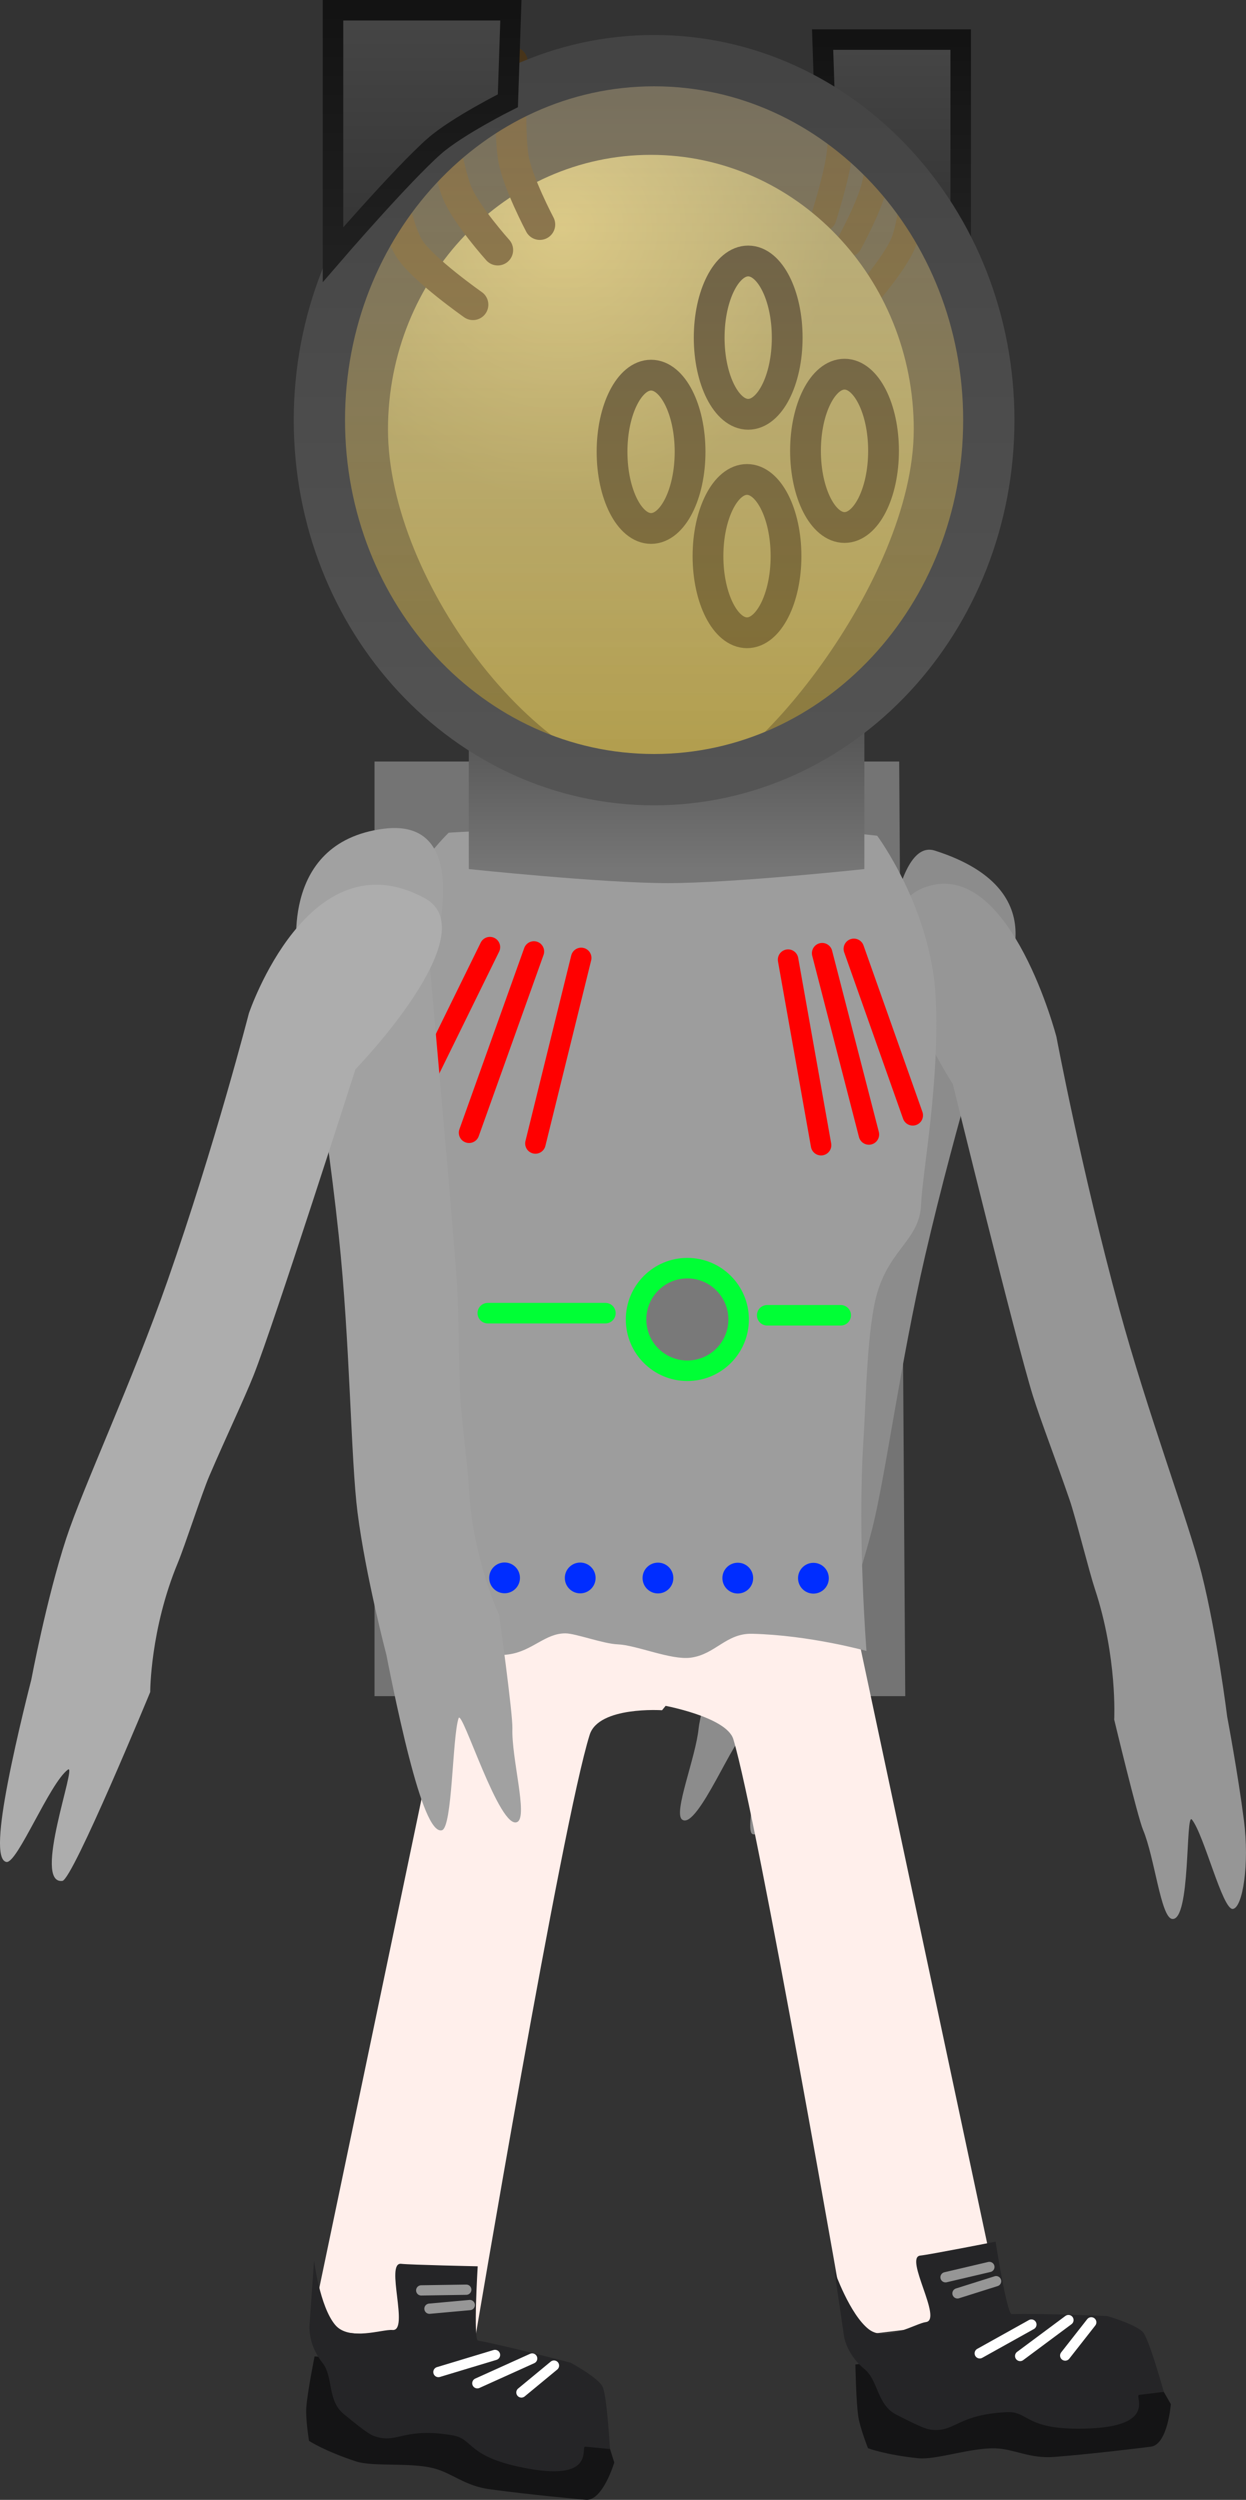 <svg version="1.1" xmlns="http://www.w3.org/2000/svg" xmlns:xlink="http://www.w3.org/1999/xlink" width="60.742" height="121.793" viewBox="0,0,60.742,121.793"><rect x="0" y="0" width="60.742" height="121.793" fill="#333333" stroke="none"/><defs><linearGradient x1="240.503" y1="147.798" x2="240.503" y2="155.671" gradientUnits="userSpaceOnUse" id="color-1"><stop offset="0" stop-color="#505050"/><stop offset="1" stop-color="#767676"/></linearGradient><radialGradient cx="235.454" cy="124.478" r="13.118" gradientUnits="userSpaceOnUse" id="color-2"><stop offset="0" stop-color="#ccbe7a"/><stop offset="1" stop-color="#948f62"/></radialGradient><linearGradient x1="251.475" y1="115.258" x2="251.475" y2="124.501" gradientUnits="userSpaceOnUse" id="color-3"><stop offset="0" stop-color="#464646"/><stop offset="1" stop-color="#343434"/></linearGradient><linearGradient x1="251.475" y1="115.258" x2="251.475" y2="124.501" gradientUnits="userSpaceOnUse" id="color-4"><stop offset="0" stop-color="#131313"/><stop offset="1" stop-color="#202020"/></linearGradient><linearGradient x1="239.894" y1="116.285" x2="239.894" y2="151.315" gradientUnits="userSpaceOnUse" id="color-5"><stop offset="0" stop-color="#ffe8b5" stop-opacity="0.329"/><stop offset="1" stop-color="#c2a53e" stop-opacity="0.635"/></linearGradient><linearGradient x1="239.894" y1="116.285" x2="239.894" y2="151.315" gradientUnits="userSpaceOnUse" id="color-6"><stop offset="0" stop-color="#444444"/><stop offset="1" stop-color="#545454"/></linearGradient><linearGradient x1="228.577" y1="113.83" x2="228.577" y2="125.735" gradientUnits="userSpaceOnUse" id="color-7"><stop offset="0" stop-color="#464646"/><stop offset="1" stop-color="#343434"/></linearGradient><linearGradient x1="228.577" y1="113.83" x2="228.577" y2="125.735" gradientUnits="userSpaceOnUse" id="color-8"><stop offset="0" stop-color="#131313"/><stop offset="1" stop-color="#202020"/></linearGradient></defs><g transform="translate(-208.007,-113.33)"><g data-paper-data="{&quot;isPaintingLayer&quot;:true}" fill-rule="nonzero" stroke-linejoin="miter" stroke-miterlimit="10" stroke-dasharray="" stroke-dashoffset="0" style="mix-blend-mode: normal"><path d="M226.265,195.967v-45.536h25.577l0.296,45.536z" fill="#747474" stroke="none" stroke-width="NaN" stroke-linecap="butt"/><path d="M244.699,202.691c-0.474,-0.181 0.7,-3.887 -0.396,-4.771c-0.376,-0.304 -2.292,4.61 -3.042,4.061c-0.446,-0.326 0.668,-3.025 0.806,-4.463c0.067,-0.7 1.303,-5.389 1.303,-5.389c0,0 1.585,-2.601 2.188,-6.06c0.145,-0.832 0.821,-3.503 0.961,-4.359c0.331,-2.026 0.581,-4.049 0.817,-5.285c0.507,-2.659 3.75,-15.2 3.75,-15.2c0,0 0.418,-7.111 2.488,-6.455c6.385,2.025 3.093,6.713 3.093,6.713c0,0 -1.995,6.269 -3.571,13.071c-1.185,5.117 -1.923,10.699 -2.562,13.23c-0.756,2.995 -2.203,6.718 -2.203,6.718c0,0 -0.841,2.66 -1.682,4.851c-0.757,1.972 -1.493,3.51 -1.949,3.336z" data-paper-data="{&quot;index&quot;:null}" fill="#8c8c8c" stroke="#000000" stroke-width="0" stroke-linecap="butt"/><path d="M268.107,206.333c-0.504,0.054 -1.398,-3.609 -1.995,-4.353c-0.32,-0.398 -0.047,4.987 -0.97,4.839c-0.548,-0.088 -0.847,-2.991 -1.409,-4.331c-0.274,-0.653 -1.409,-5.38 -1.409,-5.38c0,0 0.164,-3.031 -0.946,-6.377c-0.267,-0.805 -0.939,-3.485 -1.222,-4.309c-0.67,-1.95 -1.41,-3.861 -1.789,-5.067c-0.815,-2.593 -3.909,-15.207 -3.909,-15.207c0,0 -5.528,-8.562 -1.059,-9.682c3.934,-0.986 6.109,7.381 6.109,7.381c0,0 1.216,6.476 3.056,13.235c1.384,5.084 3.384,10.38 4.022,12.918c0.755,3.004 1.246,6.969 1.246,6.969c0,0 0.521,2.745 0.819,5.074c0.269,2.095 -0.06,4.237 -0.545,4.29z" data-paper-data="{&quot;index&quot;:null}" fill="#969696" stroke="#000000" stroke-width="0" stroke-linecap="butt"/><g><path d="M239.123,192.252c3.603,-0.435 10.735,0.904 10.735,0.904l7.046,33.105l-7.584,0.915c0,0 -4.376,-25.196 -5.564,-29.113c-0.337,-1.11 -3.523,-1.669 -3.523,-1.669c0,0 -4.155,-3.774 -1.11,-4.141z" fill="#ffefeb" stroke="#000000" stroke-width="0" stroke-linecap="butt"/><path d="M264.115,232.532c-0.589,0.071 -2.623,0.33 -4.679,0.497c-1.249,0.101 -1.962,-0.386 -2.906,-0.416c-1.188,-0.038 -2.891,0.571 -3.757,0.482c-1.596,-0.163 -2.451,-0.488 -2.451,-0.488c0,0 -0.39,-0.986 -0.473,-1.54c-0.112,-0.747 -0.141,-2.538 -0.141,-2.538c0,0 5.877,-0.829 8.199,-0.908c1.374,-0.046 4.287,0.134 4.287,0.134c0,0 1.523,0.436 1.786,0.835c0.322,0.488 1.105,1.87 1.105,1.87c0,0 -0.151,1.972 -0.972,2.071z" data-paper-data="{&quot;index&quot;:null}" fill="#141415" stroke="#000000" stroke-width="0" stroke-linecap="butt"/><path d="M263.538,230.008c-0.246,0.03 0.889,1.506 -2.44,1.637c-3.143,0.124 -2.899,-0.847 -4.005,-0.795c-2.313,0.109 -2.498,0.901 -3.509,0.868c-0.352,-0.011 -0.523,-0.052 -1.888,-0.75c-0.939,-0.48 -0.871,-1.659 -1.541,-2.211c-0.98,-0.806 -1.028,-1.775 -1.028,-1.775l-0.441,-3.017c0,0 0.747,2.133 1.679,2.851c0.834,0.642 2.298,-0.296 2.778,-0.354c0.841,-0.102 -1.075,-3.162 -0.269,-3.241c0.433,-0.042 3.668,-0.678 3.668,-0.678c0,0 0.551,3.539 0.785,3.532c1.374,-0.046 4.649,0.091 4.649,0.091c0,0 1.523,0.436 1.786,0.835c0.322,0.488 0.98,2.862 0.98,2.862c0,0 -0.383,0.046 -1.204,0.145z" data-paper-data="{&quot;index&quot;:null}" fill="#252527" stroke="#000000" stroke-width="0" stroke-linecap="butt"/><path d="M258.287,226.582l-2.518,1.403" fill="none" stroke="#ffffff" stroke-width="0.5" stroke-linecap="round"/><path d="M260.093,226.364l-2.354,1.75" fill="none" stroke="#ffffff" stroke-width="0.5" stroke-linecap="round"/><path d="M261.205,226.474l-1.27,1.619" fill="none" stroke="#ffffff" stroke-width="0.5" stroke-linecap="round"/><path d="M254.101,224.278l2.138,-0.502" fill="none" stroke="#969696" stroke-width="0.5" stroke-linecap="round"/><path d="M254.684,225.063l1.883,-0.594" fill="none" stroke="#969696" stroke-width="0.5" stroke-linecap="round"/></g><g><path d="M223.152,226.812l6.944,-33.201c0,0 6.932,-1.531 9.985,-1.24c3.612,0.345 0.2,4.282 0.2,4.282c0,0 -3.086,-0.206 -3.527,1.194c-1.349,4.282 -5.635,29.724 -5.635,29.724z" fill="#ffefeb" stroke="#000000" stroke-width="0" stroke-linecap="butt"/><path d="M237.953,233.304c0,0 -0.568,1.895 -1.391,1.816c-0.59,-0.056 -2.633,-0.238 -4.677,-0.513c-1.242,-0.168 -1.835,-0.796 -2.75,-1.026c-1.153,-0.291 -2.946,-0.06 -3.773,-0.331c-1.524,-0.5 -2.29,-1 -2.29,-1c0,0 -0.171,-1.046 -0.134,-1.606c0.05,-0.754 0.405,-2.51 0.405,-2.51c0,0 5.919,0.445 8.204,0.864c1.352,0.248 4.16,1.047 4.16,1.047c0,0 1.395,0.751 1.567,1.197c0.211,0.546 0.68,2.063 0.68,2.063z" data-paper-data="{&quot;index&quot;:null}" fill="#141415" stroke="#000000" stroke-width="0" stroke-linecap="butt"/><path d="M237.744,232.646c0,0 -0.384,-0.037 -1.207,-0.115c-0.247,-0.024 0.547,1.661 -2.733,1.078c-3.097,-0.55 -2.651,-1.447 -3.743,-1.632c-2.283,-0.387 -2.632,0.347 -3.613,0.099c-0.342,-0.086 -0.5,-0.163 -1.684,-1.135c-0.815,-0.669 -0.496,-1.807 -1.034,-2.489c-0.785,-0.997 -0.626,-1.954 -0.626,-1.954l0.213,-3.041c0,0 0.275,2.243 1.031,3.143c0.677,0.806 2.308,0.201 2.79,0.247c0.843,0.08 -0.375,-3.319 0.429,-3.224c0.433,0.051 3.728,0.121 3.728,0.121c0,0 -0.218,3.575 0.012,3.618c1.352,0.248 4.522,1.081 4.522,1.081c0,0 1.395,0.751 1.567,1.197c0.211,0.546 0.347,3.005 0.347,3.005z" data-paper-data="{&quot;index&quot;:null}" fill="#252527" stroke="#000000" stroke-width="0" stroke-linecap="butt"/><path d="M232.139,228.063l-2.759,0.833" data-paper-data="{&quot;index&quot;:null}" fill="none" stroke="#ffffff" stroke-width="0.5" stroke-linecap="round"/><path d="M233.95,228.236l-2.673,1.207" data-paper-data="{&quot;index&quot;:null}" fill="none" stroke="#ffffff" stroke-width="0.5" stroke-linecap="round"/><path d="M233.426,229.891l1.587,-1.31" data-paper-data="{&quot;index&quot;:null}" fill="none" stroke="#ffffff" stroke-width="0.5" stroke-linecap="round"/><path d="M230.737,224.884l-2.196,0.034" data-paper-data="{&quot;index&quot;:null}" fill="none" stroke="#969696" stroke-width="0.5" stroke-linecap="round"/><path d="M230.909,225.632l-1.966,0.178" data-paper-data="{&quot;index&quot;:null}" fill="none" stroke="#969696" stroke-width="0.5" stroke-linecap="round"/></g><g><path d="M229.64,193.592c0,0 1.054,-4.968 0.534,-10.352c-0.162,-1.676 -0.213,-5.689 -0.717,-7.542c-0.595,-2.191 -2.534,-2.778 -2.619,-4.129c-0.168,-2.669 -1.07,-6.794 -0.416,-11.371c0.493,-3.451 3.459,-6.298 3.459,-6.298c0,0 3.987,-0.289 5.765,0.077c2.263,0.466 7.727,0.47 9.64,0.054c2.019,-0.439 5.484,0.017 5.484,0.017c0,0 2.621,3.522 2.848,7.841c0.214,4.076 -0.633,8.468 -0.709,10.138c-0.078,1.693 -1.495,2.131 -2.132,4.275c-0.508,1.71 -0.547,5.19 -0.677,7.189c-0.303,4.643 0.148,10.274 0.148,10.274c0,0 -2.757,-0.769 -5.572,-0.838c-1.278,-0.031 -1.791,1.006 -2.999,1.165c-0.965,0.127 -2.636,-0.613 -3.561,-0.65c-0.699,-0.028 -2.044,-0.531 -2.538,-0.535c-0.998,-0.008 -1.616,0.865 -2.773,1.025c-1.345,0.185 -3.164,-0.339 -3.164,-0.339z" fill="#9d9d9d" stroke="#292e32" stroke-width="0" stroke-linecap="butt"/><path d="M236.34,160l-2.231,9.039" fill="#ff0000" stroke="#ff0000" stroke-width="1" stroke-linecap="round"/><path d="M231.89,159.475l-3.984,8.109" fill="#ff0000" stroke="#ff0000" stroke-width="1" stroke-linecap="round"/><path d="M230.874,168.517l3.16,-8.831" fill="#ff0000" stroke="#ff0000" stroke-width="1" stroke-linecap="round"/><path d="M248.034,169.123l-1.608,-9.039" data-paper-data="{&quot;index&quot;:null}" fill="#ff0000" stroke="#ff0000" stroke-width="1" stroke-linecap="round"/><path d="M249.632,159.559l2.871,8.109" data-paper-data="{&quot;index&quot;:null}" fill="#ff0000" stroke="#ff0000" stroke-width="1" stroke-linecap="round"/><path d="M248.087,159.77l2.278,8.831" data-paper-data="{&quot;index&quot;:null}" fill="#ff0000" stroke="#ff0000" stroke-width="1" stroke-linecap="round"/><path d="M231.855,190.203c0,-0.414 0.337,-0.75 0.751,-0.749c0.414,0 0.75,0.337 0.749,0.751c-0,0.414 -0.337,0.75 -0.751,0.749c-0.414,-0 -0.75,-0.337 -0.749,-0.751z" fill="#002dff" stroke="none" stroke-width="0.5" stroke-linecap="butt"/><path d="M235.542,190.207c0,-0.414 0.337,-0.75 0.751,-0.749c0.414,0 0.75,0.337 0.749,0.751c-0,0.414 -0.337,0.75 -0.751,0.749c-0.414,-0 -0.75,-0.337 -0.749,-0.751z" fill="#002dff" stroke="none" stroke-width="0.5" stroke-linecap="butt"/><path d="M239.332,190.211c0,-0.414 0.337,-0.75 0.751,-0.749c0.414,0 0.75,0.337 0.749,0.751c-0,0.414 -0.337,0.75 -0.751,0.749c-0.414,-0 -0.75,-0.337 -0.749,-0.751z" fill="#002dff" stroke="none" stroke-width="0.5" stroke-linecap="butt"/><path d="M243.223,190.215c0,-0.414 0.337,-0.75 0.751,-0.749c0.414,0 0.75,0.337 0.749,0.751c-0,0.414 -0.337,0.75 -0.751,0.749c-0.414,-0 -0.75,-0.337 -0.749,-0.751z" fill="#002dff" stroke="none" stroke-width="0.5" stroke-linecap="butt"/><path d="M246.911,190.22c0,-0.414 0.337,-0.75 0.751,-0.749c0.414,0 0.75,0.337 0.749,0.751c-0,0.414 -0.337,0.75 -0.751,0.749c-0.414,-0 -0.75,-0.337 -0.749,-0.751z" fill="#002dff" stroke="none" stroke-width="0.5" stroke-linecap="butt"/><path d="M239.015,177.614c0,-1.381 1.119,-2.5 2.5,-2.5c1.381,0 2.5,1.119 2.5,2.5c0,1.381 -1.119,2.5 -2.5,2.5c-1.381,0 -2.5,-1.119 -2.5,-2.5z" fill="#797979" stroke="#00ff35" stroke-width="1" stroke-linecap="butt"/><path d="M237.521,177.307h-5.735" fill="none" stroke="#00ff35" stroke-width="1" stroke-linecap="round"/><path d="M248.992,177.41h-3.585" fill="none" stroke="#00ff35" stroke-width="1" stroke-linecap="round"/></g><path d="M227.957,198.978c-0.587,-2.274 -1.112,-5.018 -1.112,-5.018c0,0 -1.016,-3.865 -1.408,-6.939c-0.331,-2.597 -0.36,-8.265 -0.917,-13.506c-0.741,-6.967 -1.992,-13.437 -1.992,-13.437c0,0 -1.047,-5.69 4.17,-6.37c4.746,-0.618 2.262,6.688 2.262,6.688c0,0 1.15,12.794 1.326,15.508c0.082,1.262 0.075,3.314 0.151,5.377c0.032,0.872 0.383,3.613 0.424,4.46c0.17,3.524 1.48,6.276 1.48,6.276c0,0 0.668,4.815 0.645,5.524c-0.047,1.455 0.757,4.263 0.248,4.551c-0.857,0.484 -2.706,-5.541 -2.871,-5.051c-0.308,0.915 -0.295,5.32 -0.813,5.459c-0.499,0.134 -1.064,-1.475 -1.592,-3.521z" data-paper-data="{&quot;index&quot;:null}" fill="#a1a1a1" stroke="#000000" stroke-width="0" stroke-linecap="butt"/><path d="M208.388,200.18c0.444,-2.307 1.144,-5.011 1.144,-5.011c0,0 0.737,-3.928 1.699,-6.873c0.813,-2.488 3.214,-7.623 4.954,-12.598c2.314,-6.613 3.954,-12.995 3.954,-12.995c0,0 2.919,-8.688 8.579,-5.61c3.077,1.673 -3.384,8.334 -3.384,8.334c0,0 -3.959,12.371 -4.961,14.899c-0.466,1.175 -1.352,3.027 -2.166,4.924c-0.344,0.801 -1.201,3.429 -1.527,4.212c-1.356,3.258 -1.35,6.305 -1.35,6.305c0,0 -3.775,9.141 -4.283,9.201c-1.478,0.174 0.744,-5.771 0.271,-5.422c-0.895,0.659 -2.471,4.595 -2.999,4.499c-0.509,-0.093 -0.33,-1.789 0.069,-3.864z" data-paper-data="{&quot;index&quot;:null}" fill="#adadad" stroke="#000000" stroke-width="0" stroke-linecap="butt"/><g><path d="M230.861,155.671v-7.873c0,0 6.365,3.423 9.46,3.423c3.317,0 9.824,-3.423 9.824,-3.423v7.873c0,0 -6.377,0.685 -9.581,0.685c-3.224,0 -9.702,-0.685 -9.702,-0.685z" fill="url(#color-1)" stroke="none" stroke-width="0" stroke-linecap="butt"/><path d="M251.225,117.798c0,0 -0.263,3.244 -0.589,4.573c-0.266,1.088 -1.222,2.821 -1.222,2.821" data-paper-data="{&quot;index&quot;:null}" fill="none" stroke="#3b2c16" stroke-width="1.25" stroke-linecap="round"/><path d="M252.629,121.936c0,0 -0.189,2.279 -0.589,3.235c-0.423,1.012 -1.882,2.681 -1.882,2.681" data-paper-data="{&quot;index&quot;:null}" fill="none" stroke="#3b2c16" stroke-width="1.25" stroke-linecap="round"/><path d="M248.972,116.034c0,0 0.117,3.271 -0.03,4.693c-0.12,1.165 -0.788,3.222 -0.788,3.222" data-paper-data="{&quot;index&quot;:null}" fill="none" stroke="#3b2c16" stroke-width="1.25" stroke-linecap="round"/><path d="M252.552,134.258c0,7.392 -8.186,17.315 -11.399,17.376c-6.691,0.129 -14.232,-9.985 -14.232,-17.376c0,-7.392 5.738,-13.384 12.816,-13.384c7.078,0 12.816,5.992 12.816,13.384z" fill="url(#color-2)" stroke="none" stroke-width="0" stroke-linecap="butt"/><path d="M241.648,135.342c0,2.063 -0.852,3.735 -1.902,3.735c-1.051,0 -1.902,-1.672 -1.902,-3.735c0,-2.063 0.852,-3.735 1.902,-3.735c1.051,0 1.902,1.672 1.902,3.735z" fill="none" stroke="#191412" stroke-width="1.5" stroke-linecap="butt"/><path d="M246.383,129.78c0,2.063 -0.852,3.735 -1.902,3.735c-1.051,0 -1.902,-1.672 -1.902,-3.735c0,-2.063 0.852,-3.735 1.902,-3.735c1.051,0 1.902,1.672 1.902,3.735z" fill="none" stroke="#191412" stroke-width="1.5" stroke-linecap="butt"/><path d="M251.079,135.295c0,2.063 -0.852,3.735 -1.902,3.735c-1.051,0 -1.902,-1.672 -1.902,-3.735c0,-2.063 0.852,-3.735 1.902,-3.735c1.051,0 1.902,1.672 1.902,3.735z" fill="none" stroke="#191412" stroke-width="1.5" stroke-linecap="butt"/><path d="M246.325,140.424c0,2.063 -0.852,3.735 -1.902,3.735c-1.051,0 -1.902,-1.672 -1.902,-3.735c0,-2.063 0.852,-3.735 1.902,-3.735c1.051,0 1.902,1.672 1.902,3.735z" fill="none" stroke="#191412" stroke-width="1.5" stroke-linecap="butt"/><path d="M232.272,125.513c0,0 -1.556,-1.732 -1.991,-2.82c-0.531,-1.328 -0.962,-4.572 -0.962,-4.572" fill="none" stroke="#47341a" stroke-width="1.5" stroke-linecap="round"/><path d="M231.064,128.174c0,0 -2.377,-1.667 -3.066,-2.679c-0.651,-0.957 -0.961,-3.235 -0.961,-3.235" fill="none" stroke="#47341a" stroke-width="1.5" stroke-linecap="round"/><path d="M234.323,124.269c0,0 -1.088,-2.057 -1.285,-3.221c-0.24,-1.422 -0.054,-4.693 -0.054,-4.693" fill="none" stroke="#47341a" stroke-width="1.5" stroke-linecap="round"/><path d="M248.223,118.681l-0.114,-3.423h6.732v9.242c0,0 -2.612,-3.026 -3.83,-4.097c-0.865,-0.76 -2.788,-1.722 -2.788,-1.722z" fill="url(#color-3)" stroke="url(#color-4)" stroke-width="1" stroke-linecap="butt"/><path d="M239.894,151.315c-9.012,0 -16.317,-7.842 -16.317,-17.515c0,-9.673 7.305,-17.515 16.317,-17.515c9.012,0 16.317,7.842 16.317,17.515c0,9.673 -7.305,17.515 -16.317,17.515z" fill="url(#color-5)" stroke="url(#color-6)" stroke-width="2.5" stroke-linecap="butt"/><path d="M229.174,120.457c-1.569,1.38 -4.933,5.278 -4.933,5.278v-11.906h8.672l-0.147,4.409c0,0 -2.478,1.239 -3.592,2.218z" data-paper-data="{&quot;index&quot;:null}" fill="url(#color-7)" stroke="url(#color-8)" stroke-width="1" stroke-linecap="butt"/></g></g></g></svg>